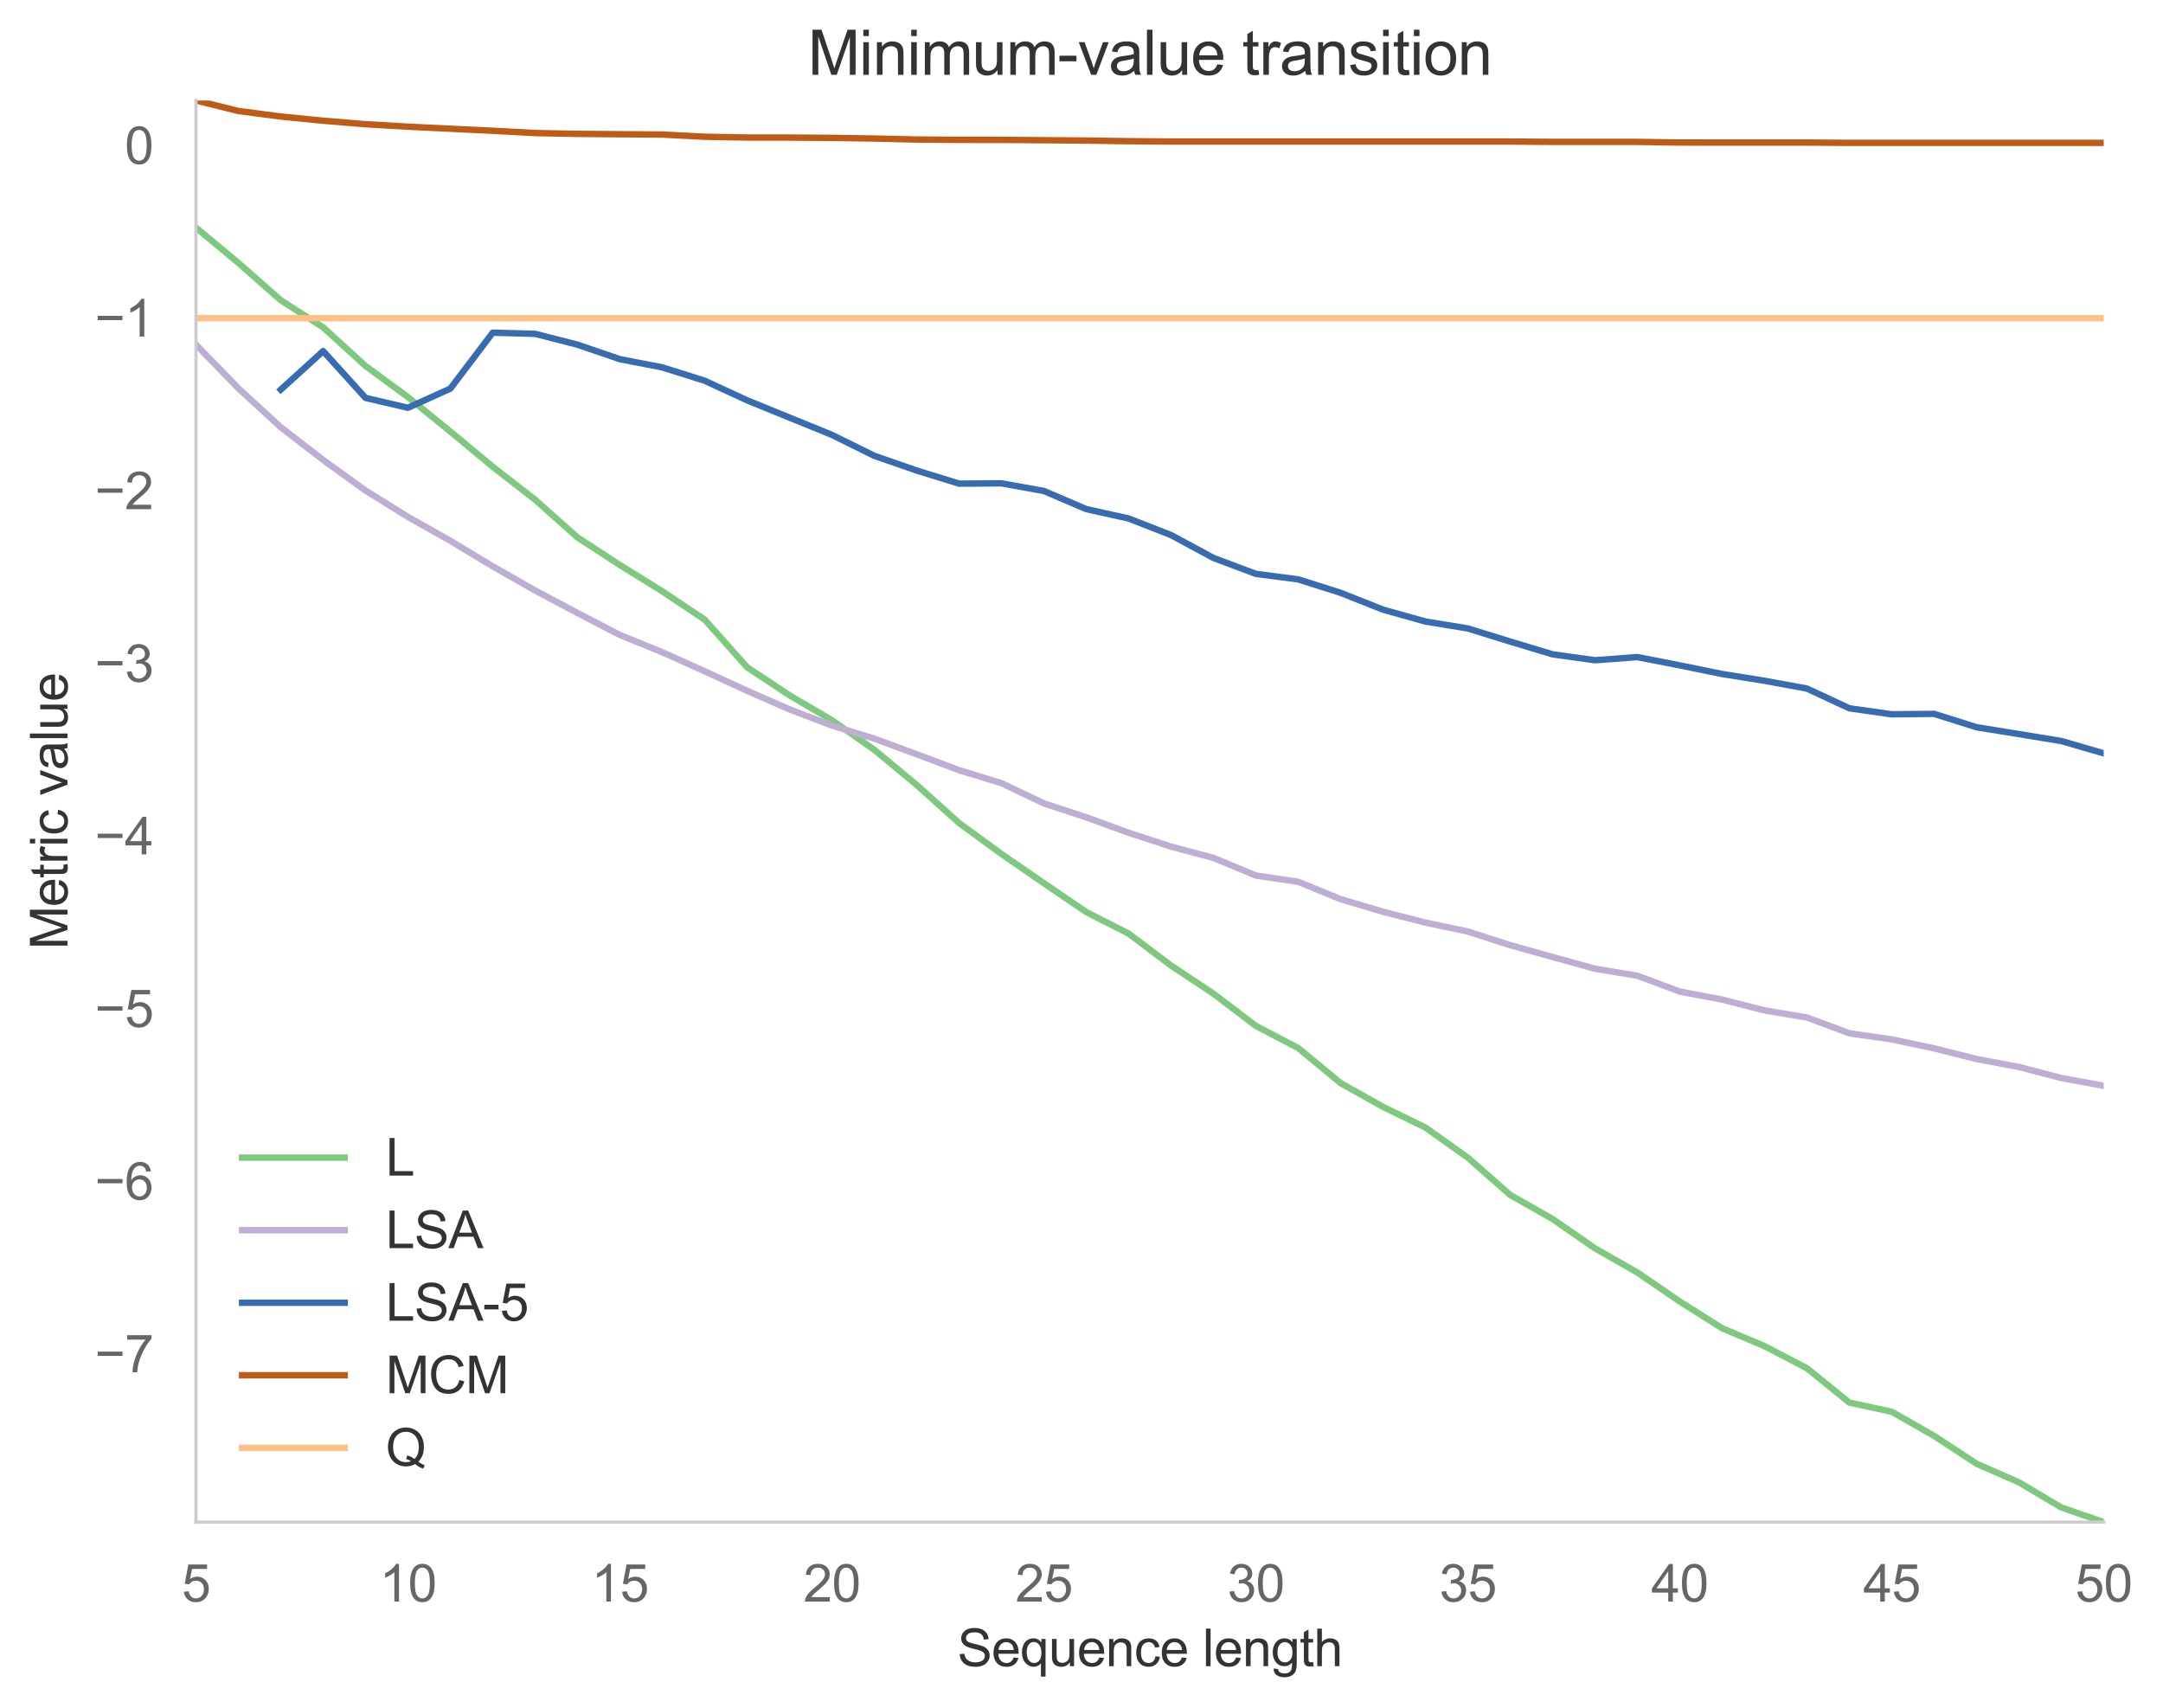 <?xml version="1.0" encoding="utf-8" standalone="no"?>
<!DOCTYPE svg PUBLIC "-//W3C//DTD SVG 1.1//EN"
  "http://www.w3.org/Graphics/SVG/1.1/DTD/svg11.dtd">
<svg height="399.583pt" version="1.1" viewBox="0 0 506.129 399.583" width="506.129pt" xmlns="http://www.w3.org/2000/svg" xmlns:xlink="http://www.w3.org/1999/xlink">
 <defs>
  <style type="text/css">*{stroke-linecap:butt;stroke-linejoin:round;}</style>
 </defs>
 <g id="figure_1">
  <g id="patch_1">
   <path d="M 0 399.583 
L 506.129 399.583 
L 506.129 0 
L 0 0 
z
" style="fill:#ffffff;"/>
  </g>
  <g id="axes_1">
   <g id="patch_2">
    <path d="M 45.856 356.147 
L 492.256 356.147 
L 492.256 23.507 
L 45.856 23.507 
z
" style="fill:#ffffff;"/>
   </g>
   <g id="matplotlib.axis_1">
    <g id="xtick_1">
     <g id="line2d_1"/>
     <g id="text_1">
      <!-- 5 -->
      <g style="fill:#666666;" transform="translate(42.52 374.737)scale(0.12 -0.12)">
       <defs>
        <path d="M 266 1200 
L 856 1250 
Q 922 819 1161 601 
Q 1400 384 1738 384 
Q 2144 384 2425 690 
Q 2706 997 2706 1503 
Q 2706 1984 2436 2262 
Q 2166 2541 1728 2541 
Q 1456 2541 1237 2417 
Q 1019 2294 894 2097 
L 366 2166 
L 809 4519 
L 3088 4519 
L 3088 3981 
L 1259 3981 
L 1013 2750 
Q 1425 3038 1878 3038 
Q 2478 3038 2890 2622 
Q 3303 2206 3303 1553 
Q 3303 931 2941 478 
Q 2500 -78 1738 -78 
Q 1113 -78 717 272 
Q 322 622 266 1200 
z
" id="ArialMT-35" transform="scale(0.016)"/>
       </defs>
       <use xlink:href="#ArialMT-35"/>
      </g>
     </g>
    </g>
    <g id="xtick_2">
     <g id="line2d_2"/>
     <g id="text_2">
      <!-- 10 -->
      <g style="fill:#666666;" transform="translate(88.783 374.737)scale(0.12 -0.12)">
       <defs>
        <path d="M 2384 0 
L 1822 0 
L 1822 3584 
Q 1619 3391 1289 3197 
Q 959 3003 697 2906 
L 697 3450 
Q 1169 3672 1522 3987 
Q 1875 4303 2022 4600 
L 2384 4600 
L 2384 0 
z
" id="ArialMT-31" transform="scale(0.016)"/>
        <path d="M 266 2259 
Q 266 3072 433 3567 
Q 600 4063 929 4331 
Q 1259 4600 1759 4600 
Q 2128 4600 2406 4451 
Q 2684 4303 2865 4023 
Q 3047 3744 3150 3342 
Q 3253 2941 3253 2259 
Q 3253 1453 3087 958 
Q 2922 463 2592 192 
Q 2263 -78 1759 -78 
Q 1097 -78 719 397 
Q 266 969 266 2259 
z
M 844 2259 
Q 844 1131 1108 757 
Q 1372 384 1759 384 
Q 2147 384 2411 759 
Q 2675 1134 2675 2259 
Q 2675 3391 2411 3762 
Q 2147 4134 1753 4134 
Q 1366 4134 1134 3806 
Q 844 3388 844 2259 
z
" id="ArialMT-30" transform="scale(0.016)"/>
       </defs>
       <use xlink:href="#ArialMT-31"/>
       <use x="55.615" xlink:href="#ArialMT-30"/>
      </g>
     </g>
    </g>
    <g id="xtick_3">
     <g id="line2d_3"/>
     <g id="text_3">
      <!-- 15 -->
      <g style="fill:#666666;" transform="translate(138.383 374.737)scale(0.12 -0.12)">
       <use xlink:href="#ArialMT-31"/>
       <use x="55.615" xlink:href="#ArialMT-35"/>
      </g>
     </g>
    </g>
    <g id="xtick_4">
     <g id="line2d_4"/>
     <g id="text_4">
      <!-- 20 -->
      <g style="fill:#666666;" transform="translate(187.983 374.737)scale(0.12 -0.12)">
       <defs>
        <path d="M 3222 541 
L 3222 0 
L 194 0 
Q 188 203 259 391 
Q 375 700 629 1000 
Q 884 1300 1366 1694 
Q 2113 2306 2375 2664 
Q 2638 3022 2638 3341 
Q 2638 3675 2398 3904 
Q 2159 4134 1775 4134 
Q 1369 4134 1125 3890 
Q 881 3647 878 3216 
L 300 3275 
Q 359 3922 746 4261 
Q 1134 4600 1788 4600 
Q 2447 4600 2831 4234 
Q 3216 3869 3216 3328 
Q 3216 3053 3103 2787 
Q 2991 2522 2730 2228 
Q 2469 1934 1863 1422 
Q 1356 997 1212 845 
Q 1069 694 975 541 
L 3222 541 
z
" id="ArialMT-32" transform="scale(0.016)"/>
       </defs>
       <use xlink:href="#ArialMT-32"/>
       <use x="55.615" xlink:href="#ArialMT-30"/>
      </g>
     </g>
    </g>
    <g id="xtick_5">
     <g id="line2d_5"/>
     <g id="text_5">
      <!-- 25 -->
      <g style="fill:#666666;" transform="translate(237.583 374.737)scale(0.12 -0.12)">
       <use xlink:href="#ArialMT-32"/>
       <use x="55.615" xlink:href="#ArialMT-35"/>
      </g>
     </g>
    </g>
    <g id="xtick_6">
     <g id="line2d_6"/>
     <g id="text_6">
      <!-- 30 -->
      <g style="fill:#666666;" transform="translate(287.183 374.737)scale(0.12 -0.12)">
       <defs>
        <path d="M 269 1209 
L 831 1284 
Q 928 806 1161 595 
Q 1394 384 1728 384 
Q 2125 384 2398 659 
Q 2672 934 2672 1341 
Q 2672 1728 2419 1979 
Q 2166 2231 1775 2231 
Q 1616 2231 1378 2169 
L 1441 2663 
Q 1497 2656 1531 2656 
Q 1891 2656 2178 2843 
Q 2466 3031 2466 3422 
Q 2466 3731 2256 3934 
Q 2047 4138 1716 4138 
Q 1388 4138 1169 3931 
Q 950 3725 888 3313 
L 325 3413 
Q 428 3978 793 4289 
Q 1159 4600 1703 4600 
Q 2078 4600 2393 4439 
Q 2709 4278 2876 4000 
Q 3044 3722 3044 3409 
Q 3044 3113 2884 2869 
Q 2725 2625 2413 2481 
Q 2819 2388 3044 2092 
Q 3269 1797 3269 1353 
Q 3269 753 2831 336 
Q 2394 -81 1725 -81 
Q 1122 -81 723 278 
Q 325 638 269 1209 
z
" id="ArialMT-33" transform="scale(0.016)"/>
       </defs>
       <use xlink:href="#ArialMT-33"/>
       <use x="55.615" xlink:href="#ArialMT-30"/>
      </g>
     </g>
    </g>
    <g id="xtick_7">
     <g id="line2d_7"/>
     <g id="text_7">
      <!-- 35 -->
      <g style="fill:#666666;" transform="translate(336.783 374.737)scale(0.12 -0.12)">
       <use xlink:href="#ArialMT-33"/>
       <use x="55.615" xlink:href="#ArialMT-35"/>
      </g>
     </g>
    </g>
    <g id="xtick_8">
     <g id="line2d_8"/>
     <g id="text_8">
      <!-- 40 -->
      <g style="fill:#666666;" transform="translate(386.383 374.737)scale(0.12 -0.12)">
       <defs>
        <path d="M 2069 0 
L 2069 1097 
L 81 1097 
L 81 1613 
L 2172 4581 
L 2631 4581 
L 2631 1613 
L 3250 1613 
L 3250 1097 
L 2631 1097 
L 2631 0 
L 2069 0 
z
M 2069 1613 
L 2069 3678 
L 634 1613 
L 2069 1613 
z
" id="ArialMT-34" transform="scale(0.016)"/>
       </defs>
       <use xlink:href="#ArialMT-34"/>
       <use x="55.615" xlink:href="#ArialMT-30"/>
      </g>
     </g>
    </g>
    <g id="xtick_9">
     <g id="line2d_9"/>
     <g id="text_9">
      <!-- 45 -->
      <g style="fill:#666666;" transform="translate(435.983 374.737)scale(0.12 -0.12)">
       <use xlink:href="#ArialMT-34"/>
       <use x="55.615" xlink:href="#ArialMT-35"/>
      </g>
     </g>
    </g>
    <g id="xtick_10">
     <g id="line2d_10"/>
     <g id="text_10">
      <!-- 50 -->
      <g style="fill:#666666;" transform="translate(485.583 374.737)scale(0.12 -0.12)">
       <use xlink:href="#ArialMT-35"/>
       <use x="55.615" xlink:href="#ArialMT-30"/>
      </g>
     </g>
    </g>
    <g id="text_11">
     <!-- Sequence length -->
     <g style="fill:#333333;" transform="translate(224.022 389.857)scale(0.12 -0.12)">
      <defs>
       <path d="M 288 1472 
L 859 1522 
Q 900 1178 1048 958 
Q 1197 738 1509 602 
Q 1822 466 2213 466 
Q 2559 466 2825 569 
Q 3091 672 3220 851 
Q 3350 1031 3350 1244 
Q 3350 1459 3225 1620 
Q 3100 1781 2813 1891 
Q 2628 1963 1997 2114 
Q 1366 2266 1113 2400 
Q 784 2572 623 2826 
Q 463 3081 463 3397 
Q 463 3744 659 4045 
Q 856 4347 1234 4503 
Q 1613 4659 2075 4659 
Q 2584 4659 2973 4495 
Q 3363 4331 3572 4012 
Q 3781 3694 3797 3291 
L 3216 3247 
Q 3169 3681 2898 3903 
Q 2628 4125 2100 4125 
Q 1550 4125 1298 3923 
Q 1047 3722 1047 3438 
Q 1047 3191 1225 3031 
Q 1400 2872 2139 2705 
Q 2878 2538 3153 2413 
Q 3553 2228 3743 1945 
Q 3934 1663 3934 1294 
Q 3934 928 3725 604 
Q 3516 281 3123 101 
Q 2731 -78 2241 -78 
Q 1619 -78 1198 103 
Q 778 284 539 648 
Q 300 1013 288 1472 
z
" id="ArialMT-53" transform="scale(0.016)"/>
       <path d="M 2694 1069 
L 3275 997 
Q 3138 488 2766 206 
Q 2394 -75 1816 -75 
Q 1088 -75 661 373 
Q 234 822 234 1631 
Q 234 2469 665 2931 
Q 1097 3394 1784 3394 
Q 2450 3394 2872 2941 
Q 3294 2488 3294 1666 
Q 3294 1616 3291 1516 
L 816 1516 
Q 847 969 1125 678 
Q 1403 388 1819 388 
Q 2128 388 2347 550 
Q 2566 713 2694 1069 
z
M 847 1978 
L 2700 1978 
Q 2663 2397 2488 2606 
Q 2219 2931 1791 2931 
Q 1403 2931 1139 2672 
Q 875 2413 847 1978 
z
" id="ArialMT-65" transform="scale(0.016)"/>
       <path d="M 2538 -1272 
L 2538 353 
Q 2406 169 2170 47 
Q 1934 -75 1669 -75 
Q 1078 -75 651 397 
Q 225 869 225 1691 
Q 225 2191 398 2587 
Q 572 2984 901 3189 
Q 1231 3394 1625 3394 
Q 2241 3394 2594 2875 
L 2594 3319 
L 3100 3319 
L 3100 -1272 
L 2538 -1272 
z
M 803 1669 
Q 803 1028 1072 708 
Q 1341 388 1716 388 
Q 2075 388 2334 692 
Q 2594 997 2594 1619 
Q 2594 2281 2320 2615 
Q 2047 2950 1678 2950 
Q 1313 2950 1058 2639 
Q 803 2328 803 1669 
z
" id="ArialMT-71" transform="scale(0.016)"/>
       <path d="M 2597 0 
L 2597 488 
Q 2209 -75 1544 -75 
Q 1250 -75 995 37 
Q 741 150 617 320 
Q 494 491 444 738 
Q 409 903 409 1263 
L 409 3319 
L 972 3319 
L 972 1478 
Q 972 1038 1006 884 
Q 1059 663 1231 536 
Q 1403 409 1656 409 
Q 1909 409 2131 539 
Q 2353 669 2445 892 
Q 2538 1116 2538 1541 
L 2538 3319 
L 3100 3319 
L 3100 0 
L 2597 0 
z
" id="ArialMT-75" transform="scale(0.016)"/>
       <path d="M 422 0 
L 422 3319 
L 928 3319 
L 928 2847 
Q 1294 3394 1984 3394 
Q 2284 3394 2536 3286 
Q 2788 3178 2913 3003 
Q 3038 2828 3088 2588 
Q 3119 2431 3119 2041 
L 3119 0 
L 2556 0 
L 2556 2019 
Q 2556 2363 2490 2533 
Q 2425 2703 2258 2804 
Q 2091 2906 1866 2906 
Q 1506 2906 1245 2678 
Q 984 2450 984 1813 
L 984 0 
L 422 0 
z
" id="ArialMT-6e" transform="scale(0.016)"/>
       <path d="M 2588 1216 
L 3141 1144 
Q 3050 572 2676 248 
Q 2303 -75 1759 -75 
Q 1078 -75 664 370 
Q 250 816 250 1647 
Q 250 2184 428 2587 
Q 606 2991 970 3192 
Q 1334 3394 1763 3394 
Q 2303 3394 2647 3120 
Q 2991 2847 3088 2344 
L 2541 2259 
Q 2463 2594 2264 2762 
Q 2066 2931 1784 2931 
Q 1359 2931 1093 2626 
Q 828 2322 828 1663 
Q 828 994 1084 691 
Q 1341 388 1753 388 
Q 2084 388 2306 591 
Q 2528 794 2588 1216 
z
" id="ArialMT-63" transform="scale(0.016)"/>
       <path id="ArialMT-20" transform="scale(0.016)"/>
       <path d="M 409 0 
L 409 4581 
L 972 4581 
L 972 0 
L 409 0 
z
" id="ArialMT-6c" transform="scale(0.016)"/>
       <path d="M 319 -275 
L 866 -356 
Q 900 -609 1056 -725 
Q 1266 -881 1628 -881 
Q 2019 -881 2231 -725 
Q 2444 -569 2519 -288 
Q 2563 -116 2559 434 
Q 2191 0 1641 0 
Q 956 0 581 494 
Q 206 988 206 1678 
Q 206 2153 378 2554 
Q 550 2956 876 3175 
Q 1203 3394 1644 3394 
Q 2231 3394 2613 2919 
L 2613 3319 
L 3131 3319 
L 3131 450 
Q 3131 -325 2973 -648 
Q 2816 -972 2473 -1159 
Q 2131 -1347 1631 -1347 
Q 1038 -1347 672 -1080 
Q 306 -813 319 -275 
z
M 784 1719 
Q 784 1066 1043 766 
Q 1303 466 1694 466 
Q 2081 466 2343 764 
Q 2606 1063 2606 1700 
Q 2606 2309 2336 2618 
Q 2066 2928 1684 2928 
Q 1309 2928 1046 2623 
Q 784 2319 784 1719 
z
" id="ArialMT-67" transform="scale(0.016)"/>
       <path d="M 1650 503 
L 1731 6 
Q 1494 -44 1306 -44 
Q 1000 -44 831 53 
Q 663 150 594 308 
Q 525 466 525 972 
L 525 2881 
L 113 2881 
L 113 3319 
L 525 3319 
L 525 4141 
L 1084 4478 
L 1084 3319 
L 1650 3319 
L 1650 2881 
L 1084 2881 
L 1084 941 
Q 1084 700 1114 631 
Q 1144 563 1211 522 
Q 1278 481 1403 481 
Q 1497 481 1650 503 
z
" id="ArialMT-74" transform="scale(0.016)"/>
       <path d="M 422 0 
L 422 4581 
L 984 4581 
L 984 2938 
Q 1378 3394 1978 3394 
Q 2347 3394 2619 3248 
Q 2891 3103 3008 2847 
Q 3125 2591 3125 2103 
L 3125 0 
L 2563 0 
L 2563 2103 
Q 2563 2525 2380 2717 
Q 2197 2909 1863 2909 
Q 1613 2909 1392 2779 
Q 1172 2650 1078 2428 
Q 984 2206 984 1816 
L 984 0 
L 422 0 
z
" id="ArialMT-68" transform="scale(0.016)"/>
      </defs>
      <use xlink:href="#ArialMT-53"/>
      <use x="66.699" xlink:href="#ArialMT-65"/>
      <use x="122.314" xlink:href="#ArialMT-71"/>
      <use x="177.93" xlink:href="#ArialMT-75"/>
      <use x="233.545" xlink:href="#ArialMT-65"/>
      <use x="289.16" xlink:href="#ArialMT-6e"/>
      <use x="344.775" xlink:href="#ArialMT-63"/>
      <use x="394.775" xlink:href="#ArialMT-65"/>
      <use x="450.391" xlink:href="#ArialMT-20"/>
      <use x="478.174" xlink:href="#ArialMT-6c"/>
      <use x="500.391" xlink:href="#ArialMT-65"/>
      <use x="556.006" xlink:href="#ArialMT-6e"/>
      <use x="611.621" xlink:href="#ArialMT-67"/>
      <use x="667.236" xlink:href="#ArialMT-74"/>
      <use x="695.02" xlink:href="#ArialMT-68"/>
     </g>
    </g>
   </g>
   <g id="matplotlib.axis_2">
    <g id="ytick_1">
     <g id="line2d_11"/>
     <g id="text_12">
      <!-- −7 -->
      <g style="fill:#666666;" transform="translate(22.174 321.088)scale(0.12 -0.12)">
       <defs>
        <path d="M 3381 1997 
L 356 1997 
L 356 2522 
L 3381 2522 
L 3381 1997 
z
" id="ArialMT-2212" transform="scale(0.016)"/>
        <path d="M 303 3981 
L 303 4522 
L 3269 4522 
L 3269 4084 
Q 2831 3619 2401 2847 
Q 1972 2075 1738 1259 
Q 1569 684 1522 0 
L 944 0 
Q 953 541 1156 1306 
Q 1359 2072 1739 2783 
Q 2119 3494 2547 3981 
L 303 3981 
z
" id="ArialMT-37" transform="scale(0.016)"/>
       </defs>
       <use xlink:href="#ArialMT-2212"/>
       <use x="58.398" xlink:href="#ArialMT-37"/>
      </g>
     </g>
    </g>
    <g id="ytick_2">
     <g id="line2d_12"/>
     <g id="text_13">
      <!-- −6 -->
      <g style="fill:#666666;" transform="translate(22.174 280.696)scale(0.12 -0.12)">
       <defs>
        <path d="M 3184 3459 
L 2625 3416 
Q 2550 3747 2413 3897 
Q 2184 4138 1850 4138 
Q 1581 4138 1378 3988 
Q 1113 3794 959 3422 
Q 806 3050 800 2363 
Q 1003 2672 1297 2822 
Q 1591 2972 1913 2972 
Q 2475 2972 2870 2558 
Q 3266 2144 3266 1488 
Q 3266 1056 3080 686 
Q 2894 316 2569 119 
Q 2244 -78 1831 -78 
Q 1128 -78 684 439 
Q 241 956 241 2144 
Q 241 3472 731 4075 
Q 1159 4600 1884 4600 
Q 2425 4600 2770 4297 
Q 3116 3994 3184 3459 
z
M 888 1484 
Q 888 1194 1011 928 
Q 1134 663 1356 523 
Q 1578 384 1822 384 
Q 2178 384 2434 671 
Q 2691 959 2691 1453 
Q 2691 1928 2437 2201 
Q 2184 2475 1800 2475 
Q 1419 2475 1153 2201 
Q 888 1928 888 1484 
z
" id="ArialMT-36" transform="scale(0.016)"/>
       </defs>
       <use xlink:href="#ArialMT-2212"/>
       <use x="58.398" xlink:href="#ArialMT-36"/>
      </g>
     </g>
    </g>
    <g id="ytick_3">
     <g id="line2d_13"/>
     <g id="text_14">
      <!-- −5 -->
      <g style="fill:#666666;" transform="translate(22.174 240.305)scale(0.12 -0.12)">
       <use xlink:href="#ArialMT-2212"/>
       <use x="58.398" xlink:href="#ArialMT-35"/>
      </g>
     </g>
    </g>
    <g id="ytick_4">
     <g id="line2d_14"/>
     <g id="text_15">
      <!-- −4 -->
      <g style="fill:#666666;" transform="translate(22.174 199.913)scale(0.12 -0.12)">
       <use xlink:href="#ArialMT-2212"/>
       <use x="58.398" xlink:href="#ArialMT-34"/>
      </g>
     </g>
    </g>
    <g id="ytick_5">
     <g id="line2d_15"/>
     <g id="text_16">
      <!-- −3 -->
      <g style="fill:#666666;" transform="translate(22.174 159.521)scale(0.12 -0.12)">
       <use xlink:href="#ArialMT-2212"/>
       <use x="58.398" xlink:href="#ArialMT-33"/>
      </g>
     </g>
    </g>
    <g id="ytick_6">
     <g id="line2d_16"/>
     <g id="text_17">
      <!-- −2 -->
      <g style="fill:#666666;" transform="translate(22.174 119.13)scale(0.12 -0.12)">
       <use xlink:href="#ArialMT-2212"/>
       <use x="58.398" xlink:href="#ArialMT-32"/>
      </g>
     </g>
    </g>
    <g id="ytick_7">
     <g id="line2d_17"/>
     <g id="text_18">
      <!-- −1 -->
      <g style="fill:#666666;" transform="translate(22.174 78.738)scale(0.12 -0.12)">
       <use xlink:href="#ArialMT-2212"/>
       <use x="58.398" xlink:href="#ArialMT-31"/>
      </g>
     </g>
    </g>
    <g id="ytick_8">
     <g id="line2d_18"/>
     <g id="text_19">
      <!-- 0 -->
      <g style="fill:#666666;" transform="translate(29.183 38.346)scale(0.12 -0.12)">
       <use xlink:href="#ArialMT-30"/>
      </g>
     </g>
    </g>
    <g id="text_20">
     <!-- Metric value -->
     <g style="fill:#333333;" transform="translate(15.789 222.169)rotate(-90)scale(0.12 -0.12)">
      <defs>
       <path d="M 475 0 
L 475 4581 
L 1388 4581 
L 2472 1338 
Q 2622 884 2691 659 
Q 2769 909 2934 1394 
L 4031 4581 
L 4847 4581 
L 4847 0 
L 4263 0 
L 4263 3834 
L 2931 0 
L 2384 0 
L 1059 3900 
L 1059 0 
L 475 0 
z
" id="ArialMT-4d" transform="scale(0.016)"/>
       <path d="M 416 0 
L 416 3319 
L 922 3319 
L 922 2816 
Q 1116 3169 1280 3281 
Q 1444 3394 1641 3394 
Q 1925 3394 2219 3213 
L 2025 2691 
Q 1819 2813 1613 2813 
Q 1428 2813 1281 2702 
Q 1134 2591 1072 2394 
Q 978 2094 978 1738 
L 978 0 
L 416 0 
z
" id="ArialMT-72" transform="scale(0.016)"/>
       <path d="M 425 3934 
L 425 4581 
L 988 4581 
L 988 3934 
L 425 3934 
z
M 425 0 
L 425 3319 
L 988 3319 
L 988 0 
L 425 0 
z
" id="ArialMT-69" transform="scale(0.016)"/>
       <path d="M 1344 0 
L 81 3319 
L 675 3319 
L 1388 1331 
Q 1503 1009 1600 663 
Q 1675 925 1809 1294 
L 2547 3319 
L 3125 3319 
L 1869 0 
L 1344 0 
z
" id="ArialMT-76" transform="scale(0.016)"/>
       <path d="M 2588 409 
Q 2275 144 1986 34 
Q 1697 -75 1366 -75 
Q 819 -75 525 192 
Q 231 459 231 875 
Q 231 1119 342 1320 
Q 453 1522 633 1644 
Q 813 1766 1038 1828 
Q 1203 1872 1538 1913 
Q 2219 1994 2541 2106 
Q 2544 2222 2544 2253 
Q 2544 2597 2384 2738 
Q 2169 2928 1744 2928 
Q 1347 2928 1158 2789 
Q 969 2650 878 2297 
L 328 2372 
Q 403 2725 575 2942 
Q 747 3159 1072 3276 
Q 1397 3394 1825 3394 
Q 2250 3394 2515 3294 
Q 2781 3194 2906 3042 
Q 3031 2891 3081 2659 
Q 3109 2516 3109 2141 
L 3109 1391 
Q 3109 606 3145 398 
Q 3181 191 3288 0 
L 2700 0 
Q 2613 175 2588 409 
z
M 2541 1666 
Q 2234 1541 1622 1453 
Q 1275 1403 1131 1340 
Q 988 1278 909 1158 
Q 831 1038 831 891 
Q 831 666 1001 516 
Q 1172 366 1500 366 
Q 1825 366 2078 508 
Q 2331 650 2450 897 
Q 2541 1088 2541 1459 
L 2541 1666 
z
" id="ArialMT-61" transform="scale(0.016)"/>
      </defs>
      <use xlink:href="#ArialMT-4d"/>
      <use x="83.301" xlink:href="#ArialMT-65"/>
      <use x="138.916" xlink:href="#ArialMT-74"/>
      <use x="166.699" xlink:href="#ArialMT-72"/>
      <use x="200" xlink:href="#ArialMT-69"/>
      <use x="222.217" xlink:href="#ArialMT-63"/>
      <use x="272.217" xlink:href="#ArialMT-20"/>
      <use x="300" xlink:href="#ArialMT-76"/>
      <use x="350" xlink:href="#ArialMT-61"/>
      <use x="405.615" xlink:href="#ArialMT-6c"/>
      <use x="427.832" xlink:href="#ArialMT-75"/>
      <use x="483.447" xlink:href="#ArialMT-65"/>
     </g>
    </g>
   </g>
   <g id="line2d_19">
    <path clip-path="url(#pa9cf2dbd1a)" d="M 45.856 53.262 
L 55.776 61.515 
L 65.696 70.249 
L 75.616 76.594 
L 85.536 85.631 
L 95.456 92.917 
L 105.376 100.968 
L 115.296 109.209 
L 125.216 116.927 
L 135.136 125.752 
L 145.056 132.204 
L 154.976 138.359 
L 164.896 144.979 
L 174.816 156.123 
L 184.736 162.689 
L 194.656 168.515 
L 204.576 175.429 
L 214.496 183.657 
L 224.416 192.563 
L 234.336 199.816 
L 244.256 206.653 
L 254.176 213.401 
L 264.096 218.44 
L 274.016 225.924 
L 283.936 232.49 
L 293.856 240.038 
L 303.776 245.22 
L 313.696 253.426 
L 323.616 258.979 
L 333.536 263.816 
L 343.456 270.862 
L 353.376 279.588 
L 363.296 285.225 
L 373.216 292.087 
L 383.136 297.742 
L 393.056 304.524 
L 402.976 310.791 
L 412.896 314.973 
L 422.816 320.144 
L 432.736 328.179 
L 442.656 330.317 
L 452.576 335.974 
L 462.496 342.478 
L 472.416 346.837 
L 482.336 352.719 
L 492.256 356.147 
" style="fill:none;stroke:#7fc97f;stroke-linecap:square;stroke-width:1.5;"/>
   </g>
   <g id="line2d_20">
    <path clip-path="url(#pa9cf2dbd1a)" d="M 45.856 80.637 
L 55.776 90.854 
L 65.696 99.961 
L 75.616 107.624 
L 85.536 114.778 
L 95.456 120.946 
L 105.376 126.531 
L 115.296 132.516 
L 125.216 138.162 
L 135.136 143.433 
L 145.056 148.576 
L 154.976 152.607 
L 164.896 157.066 
L 174.816 161.629 
L 184.736 165.977 
L 194.656 169.766 
L 204.576 172.824 
L 214.496 176.484 
L 224.416 180.204 
L 234.336 183.253 
L 244.256 187.972 
L 254.176 191.237 
L 264.096 194.85 
L 274.016 198.096 
L 283.936 200.727 
L 293.856 204.86 
L 303.776 206.325 
L 313.696 210.383 
L 323.616 213.339 
L 333.536 215.869 
L 343.456 217.958 
L 353.376 221.151 
L 363.296 223.92 
L 373.216 226.664 
L 383.136 228.302 
L 393.056 232.008 
L 402.976 233.882 
L 412.896 236.418 
L 422.816 238.076 
L 432.736 241.77 
L 442.656 243.195 
L 452.576 245.295 
L 462.496 247.787 
L 472.416 249.647 
L 482.336 252.243 
L 492.256 254.057 
" style="fill:none;stroke:#beaed4;stroke-linecap:square;stroke-width:1.5;"/>
   </g>
   <g id="line2d_21">
    <path clip-path="url(#pa9cf2dbd1a)" d="M 65.696 91.174 
L 75.616 82.15 
L 85.536 93.108 
L 95.456 95.412 
L 105.376 90.928 
L 115.296 77.841 
L 125.216 78.109 
L 135.136 80.65 
L 145.056 84.039 
L 154.976 85.962 
L 164.896 89.086 
L 174.816 93.663 
L 184.736 97.711 
L 194.656 101.748 
L 204.576 106.653 
L 214.496 110.094 
L 224.416 113.159 
L 234.336 113.092 
L 244.256 114.877 
L 254.176 119.119 
L 264.096 121.319 
L 274.016 125.195 
L 283.936 130.546 
L 293.856 134.273 
L 303.776 135.56 
L 313.696 138.711 
L 323.616 142.641 
L 333.536 145.424 
L 343.456 147.04 
L 353.376 150.116 
L 363.296 153.1 
L 373.216 154.484 
L 383.136 153.744 
L 393.056 155.687 
L 402.976 157.706 
L 412.896 159.29 
L 422.816 161.111 
L 432.736 165.727 
L 442.656 167.133 
L 452.576 167.028 
L 462.496 170.161 
L 472.416 171.764 
L 482.336 173.382 
L 492.256 176.268 
" style="fill:none;stroke:#386cb0;stroke-linecap:square;stroke-width:1.5;"/>
   </g>
   <g id="line2d_22">
    <path clip-path="url(#pa9cf2dbd1a)" d="M 45.856 23.507 
L 55.776 25.973 
L 65.696 27.268 
L 75.616 28.248 
L 85.536 29.061 
L 95.456 29.642 
L 105.376 30.121 
L 115.296 30.592 
L 125.216 31.132 
L 135.136 31.321 
L 145.056 31.405 
L 154.976 31.483 
L 164.896 31.998 
L 174.816 32.178 
L 184.736 32.188 
L 194.656 32.261 
L 204.576 32.413 
L 214.496 32.643 
L 224.416 32.728 
L 234.336 32.731 
L 244.256 32.806 
L 254.176 32.884 
L 264.096 33.036 
L 274.016 33.117 
L 283.936 33.12 
L 293.856 33.12 
L 303.776 33.12 
L 313.696 33.12 
L 323.616 33.12 
L 333.536 33.12 
L 343.456 33.12 
L 353.376 33.12 
L 363.296 33.195 
L 373.216 33.197 
L 383.136 33.197 
L 393.056 33.349 
L 402.976 33.353 
L 412.896 33.353 
L 422.816 33.353 
L 432.736 33.429 
L 442.656 33.43 
L 452.576 33.43 
L 462.496 33.43 
L 472.416 33.43 
L 482.336 33.43 
L 492.256 33.43 
" style="fill:none;stroke:#bf5b17;stroke-linecap:square;stroke-width:1.5;"/>
   </g>
   <g id="line2d_23">
    <path clip-path="url(#pa9cf2dbd1a)" d="M 45.856 74.443 
L 55.776 74.443 
L 65.696 74.443 
L 75.616 74.443 
L 85.536 74.443 
L 95.456 74.443 
L 105.376 74.443 
L 115.296 74.443 
L 125.216 74.443 
L 135.136 74.443 
L 145.056 74.443 
L 154.976 74.443 
L 164.896 74.443 
L 174.816 74.443 
L 184.736 74.443 
L 194.656 74.443 
L 204.576 74.443 
L 214.496 74.443 
L 224.416 74.443 
L 234.336 74.443 
L 244.256 74.443 
L 254.176 74.443 
L 264.096 74.443 
L 274.016 74.443 
L 283.936 74.443 
L 293.856 74.443 
L 303.776 74.443 
L 313.696 74.443 
L 323.616 74.443 
L 333.536 74.443 
L 343.456 74.443 
L 353.376 74.443 
L 363.296 74.443 
L 373.216 74.443 
L 383.136 74.443 
L 393.056 74.443 
L 402.976 74.443 
L 412.896 74.443 
L 422.816 74.443 
L 432.736 74.443 
L 442.656 74.443 
L 452.576 74.443 
L 462.496 74.443 
L 472.416 74.443 
L 482.336 74.443 
L 492.256 74.443 
" style="fill:none;stroke:#fdc086;stroke-linecap:square;stroke-width:1.5;"/>
   </g>
   <g id="patch_3">
    <path d="M 45.856 356.147 
L 45.856 23.507 
" style="fill:none;stroke:#cccccc;stroke-linecap:square;stroke-linejoin:miter;stroke-width:0.75;"/>
   </g>
   <g id="patch_4">
    <path d="M 45.856 356.147 
L 492.256 356.147 
" style="fill:none;stroke:#cccccc;stroke-linecap:square;stroke-linejoin:miter;stroke-width:0.75;"/>
   </g>
   <g id="text_21">
    <!-- Minimum-value transition -->
    <g style="fill:#333333;" transform="translate(189.035 17.507)scale(0.144 -0.144)">
     <defs>
      <path d="M 422 0 
L 422 3319 
L 925 3319 
L 925 2853 
Q 1081 3097 1340 3245 
Q 1600 3394 1931 3394 
Q 2300 3394 2536 3241 
Q 2772 3088 2869 2813 
Q 3263 3394 3894 3394 
Q 4388 3394 4653 3120 
Q 4919 2847 4919 2278 
L 4919 0 
L 4359 0 
L 4359 2091 
Q 4359 2428 4304 2576 
Q 4250 2725 4106 2815 
Q 3963 2906 3769 2906 
Q 3419 2906 3187 2673 
Q 2956 2441 2956 1928 
L 2956 0 
L 2394 0 
L 2394 2156 
Q 2394 2531 2256 2718 
Q 2119 2906 1806 2906 
Q 1569 2906 1367 2781 
Q 1166 2656 1075 2415 
Q 984 2175 984 1722 
L 984 0 
L 422 0 
z
" id="ArialMT-6d" transform="scale(0.016)"/>
      <path d="M 203 1375 
L 203 1941 
L 1931 1941 
L 1931 1375 
L 203 1375 
z
" id="ArialMT-2d" transform="scale(0.016)"/>
      <path d="M 197 991 
L 753 1078 
Q 800 744 1014 566 
Q 1228 388 1613 388 
Q 2000 388 2187 545 
Q 2375 703 2375 916 
Q 2375 1106 2209 1216 
Q 2094 1291 1634 1406 
Q 1016 1563 777 1677 
Q 538 1791 414 1992 
Q 291 2194 291 2438 
Q 291 2659 392 2848 
Q 494 3038 669 3163 
Q 800 3259 1026 3326 
Q 1253 3394 1513 3394 
Q 1903 3394 2198 3281 
Q 2494 3169 2634 2976 
Q 2775 2784 2828 2463 
L 2278 2388 
Q 2241 2644 2061 2787 
Q 1881 2931 1553 2931 
Q 1166 2931 1000 2803 
Q 834 2675 834 2503 
Q 834 2394 903 2306 
Q 972 2216 1119 2156 
Q 1203 2125 1616 2013 
Q 2213 1853 2448 1751 
Q 2684 1650 2818 1456 
Q 2953 1263 2953 975 
Q 2953 694 2789 445 
Q 2625 197 2315 61 
Q 2006 -75 1616 -75 
Q 969 -75 630 194 
Q 291 463 197 991 
z
" id="ArialMT-73" transform="scale(0.016)"/>
      <path d="M 213 1659 
Q 213 2581 725 3025 
Q 1153 3394 1769 3394 
Q 2453 3394 2887 2945 
Q 3322 2497 3322 1706 
Q 3322 1066 3130 698 
Q 2938 331 2570 128 
Q 2203 -75 1769 -75 
Q 1072 -75 642 372 
Q 213 819 213 1659 
z
M 791 1659 
Q 791 1022 1069 705 
Q 1347 388 1769 388 
Q 2188 388 2466 706 
Q 2744 1025 2744 1678 
Q 2744 2294 2464 2611 
Q 2184 2928 1769 2928 
Q 1347 2928 1069 2612 
Q 791 2297 791 1659 
z
" id="ArialMT-6f" transform="scale(0.016)"/>
     </defs>
     <use xlink:href="#ArialMT-4d"/>
     <use x="83.301" xlink:href="#ArialMT-69"/>
     <use x="105.518" xlink:href="#ArialMT-6e"/>
     <use x="161.133" xlink:href="#ArialMT-69"/>
     <use x="183.35" xlink:href="#ArialMT-6d"/>
     <use x="266.65" xlink:href="#ArialMT-75"/>
     <use x="322.266" xlink:href="#ArialMT-6d"/>
     <use x="405.566" xlink:href="#ArialMT-2d"/>
     <use x="438.867" xlink:href="#ArialMT-76"/>
     <use x="488.867" xlink:href="#ArialMT-61"/>
     <use x="544.482" xlink:href="#ArialMT-6c"/>
     <use x="566.699" xlink:href="#ArialMT-75"/>
     <use x="622.314" xlink:href="#ArialMT-65"/>
     <use x="677.93" xlink:href="#ArialMT-20"/>
     <use x="705.713" xlink:href="#ArialMT-74"/>
     <use x="733.496" xlink:href="#ArialMT-72"/>
     <use x="766.797" xlink:href="#ArialMT-61"/>
     <use x="822.412" xlink:href="#ArialMT-6e"/>
     <use x="878.027" xlink:href="#ArialMT-73"/>
     <use x="928.027" xlink:href="#ArialMT-69"/>
     <use x="950.244" xlink:href="#ArialMT-74"/>
     <use x="978.027" xlink:href="#ArialMT-69"/>
     <use x="1000.244" xlink:href="#ArialMT-6f"/>
     <use x="1055.859" xlink:href="#ArialMT-6e"/>
    </g>
   </g>
   <g id="legend_1">
    <g id="patch_5">
     <path d="M 51.856 350.147 
L 128.407 350.147 
L 128.407 261.675 
L 51.856 261.675 
z
" style="fill:#ffffff;opacity:0.6;"/>
    </g>
    <g id="line2d_24">
     <path d="M 56.656 270.865 
L 80.656 270.865 
" style="fill:none;stroke:#7fc97f;stroke-linecap:square;stroke-width:1.5;"/>
    </g>
    <g id="line2d_25"/>
    <g id="text_22">
     <!-- L -->
     <g style="fill:#333333;" transform="translate(90.256 275.065)scale(0.12 -0.12)">
      <defs>
       <path d="M 469 0 
L 469 4581 
L 1075 4581 
L 1075 541 
L 3331 541 
L 3331 0 
L 469 0 
z
" id="ArialMT-4c" transform="scale(0.016)"/>
      </defs>
      <use xlink:href="#ArialMT-4c"/>
     </g>
    </g>
    <g id="line2d_26">
     <path d="M 56.656 287.839 
L 80.656 287.839 
" style="fill:none;stroke:#beaed4;stroke-linecap:square;stroke-width:1.5;"/>
    </g>
    <g id="line2d_27"/>
    <g id="text_23">
     <!-- LSA -->
     <g style="fill:#333333;" transform="translate(90.256 292.039)scale(0.12 -0.12)">
      <defs>
       <path d="M -9 0 
L 1750 4581 
L 2403 4581 
L 4278 0 
L 3588 0 
L 3053 1388 
L 1138 1388 
L 634 0 
L -9 0 
z
M 1313 1881 
L 2866 1881 
L 2388 3150 
Q 2169 3728 2063 4100 
Q 1975 3659 1816 3225 
L 1313 1881 
z
" id="ArialMT-41" transform="scale(0.016)"/>
      </defs>
      <use xlink:href="#ArialMT-4c"/>
      <use x="55.615" xlink:href="#ArialMT-53"/>
      <use x="122.314" xlink:href="#ArialMT-41"/>
     </g>
    </g>
    <g id="line2d_28">
     <path d="M 56.656 304.813 
L 80.656 304.813 
" style="fill:none;stroke:#386cb0;stroke-linecap:square;stroke-width:1.5;"/>
    </g>
    <g id="line2d_29"/>
    <g id="text_24">
     <!-- LSA-5 -->
     <g style="fill:#333333;" transform="translate(90.256 309.014)scale(0.12 -0.12)">
      <use xlink:href="#ArialMT-4c"/>
      <use x="55.615" xlink:href="#ArialMT-53"/>
      <use x="122.314" xlink:href="#ArialMT-41"/>
      <use x="189.014" xlink:href="#ArialMT-2d"/>
      <use x="222.314" xlink:href="#ArialMT-35"/>
     </g>
    </g>
    <g id="line2d_30">
     <path d="M 56.656 321.788 
L 80.656 321.788 
" style="fill:none;stroke:#bf5b17;stroke-linecap:square;stroke-width:1.5;"/>
    </g>
    <g id="line2d_31"/>
    <g id="text_25">
     <!-- MCM -->
     <g style="fill:#333333;" transform="translate(90.256 325.988)scale(0.12 -0.12)">
      <defs>
       <path d="M 3763 1606 
L 4369 1453 
Q 4178 706 3683 314 
Q 3188 -78 2472 -78 
Q 1731 -78 1267 223 
Q 803 525 561 1097 
Q 319 1669 319 2325 
Q 319 3041 592 3573 
Q 866 4106 1370 4382 
Q 1875 4659 2481 4659 
Q 3169 4659 3637 4309 
Q 4106 3959 4291 3325 
L 3694 3184 
Q 3534 3684 3231 3912 
Q 2928 4141 2469 4141 
Q 1941 4141 1586 3887 
Q 1231 3634 1087 3207 
Q 944 2781 944 2328 
Q 944 1744 1114 1308 
Q 1284 872 1643 656 
Q 2003 441 2422 441 
Q 2931 441 3284 734 
Q 3638 1028 3763 1606 
z
" id="ArialMT-43" transform="scale(0.016)"/>
      </defs>
      <use xlink:href="#ArialMT-4d"/>
      <use x="83.301" xlink:href="#ArialMT-43"/>
      <use x="155.518" xlink:href="#ArialMT-4d"/>
     </g>
    </g>
    <g id="line2d_32">
     <path d="M 56.656 338.762 
L 80.656 338.762 
" style="fill:none;stroke:#fdc086;stroke-linecap:square;stroke-width:1.5;"/>
    </g>
    <g id="line2d_33"/>
    <g id="text_26">
     <!-- Q -->
     <g style="fill:#333333;" transform="translate(90.256 342.962)scale(0.12 -0.12)">
      <defs>
       <path d="M 3966 491 
Q 4388 200 4744 66 
L 4566 -356 
Q 4072 -178 3581 206 
Q 3072 -78 2456 -78 
Q 1834 -78 1328 222 
Q 822 522 548 1065 
Q 275 1609 275 2291 
Q 275 2969 550 3525 
Q 825 4081 1333 4372 
Q 1841 4663 2469 4663 
Q 3103 4663 3612 4361 
Q 4122 4059 4389 3517 
Q 4656 2975 4656 2294 
Q 4656 1728 4484 1276 
Q 4313 825 3966 491 
z
M 2631 1266 
Q 3156 1119 3497 828 
Q 4031 1316 4031 2294 
Q 4031 2850 3842 3265 
Q 3653 3681 3289 3911 
Q 2925 4141 2472 4141 
Q 1794 4141 1347 3677 
Q 900 3213 900 2291 
Q 900 1397 1342 919 
Q 1784 441 2472 441 
Q 2797 441 3084 563 
Q 2800 747 2484 825 
L 2631 1266 
z
" id="ArialMT-51" transform="scale(0.016)"/>
      </defs>
      <use xlink:href="#ArialMT-51"/>
     </g>
    </g>
   </g>
  </g>
 </g>
 <defs>
  <clipPath id="pa9cf2dbd1a">
   <rect height="332.64" width="446.4" x="45.856" y="23.507"/>
  </clipPath>
 </defs>
</svg>
